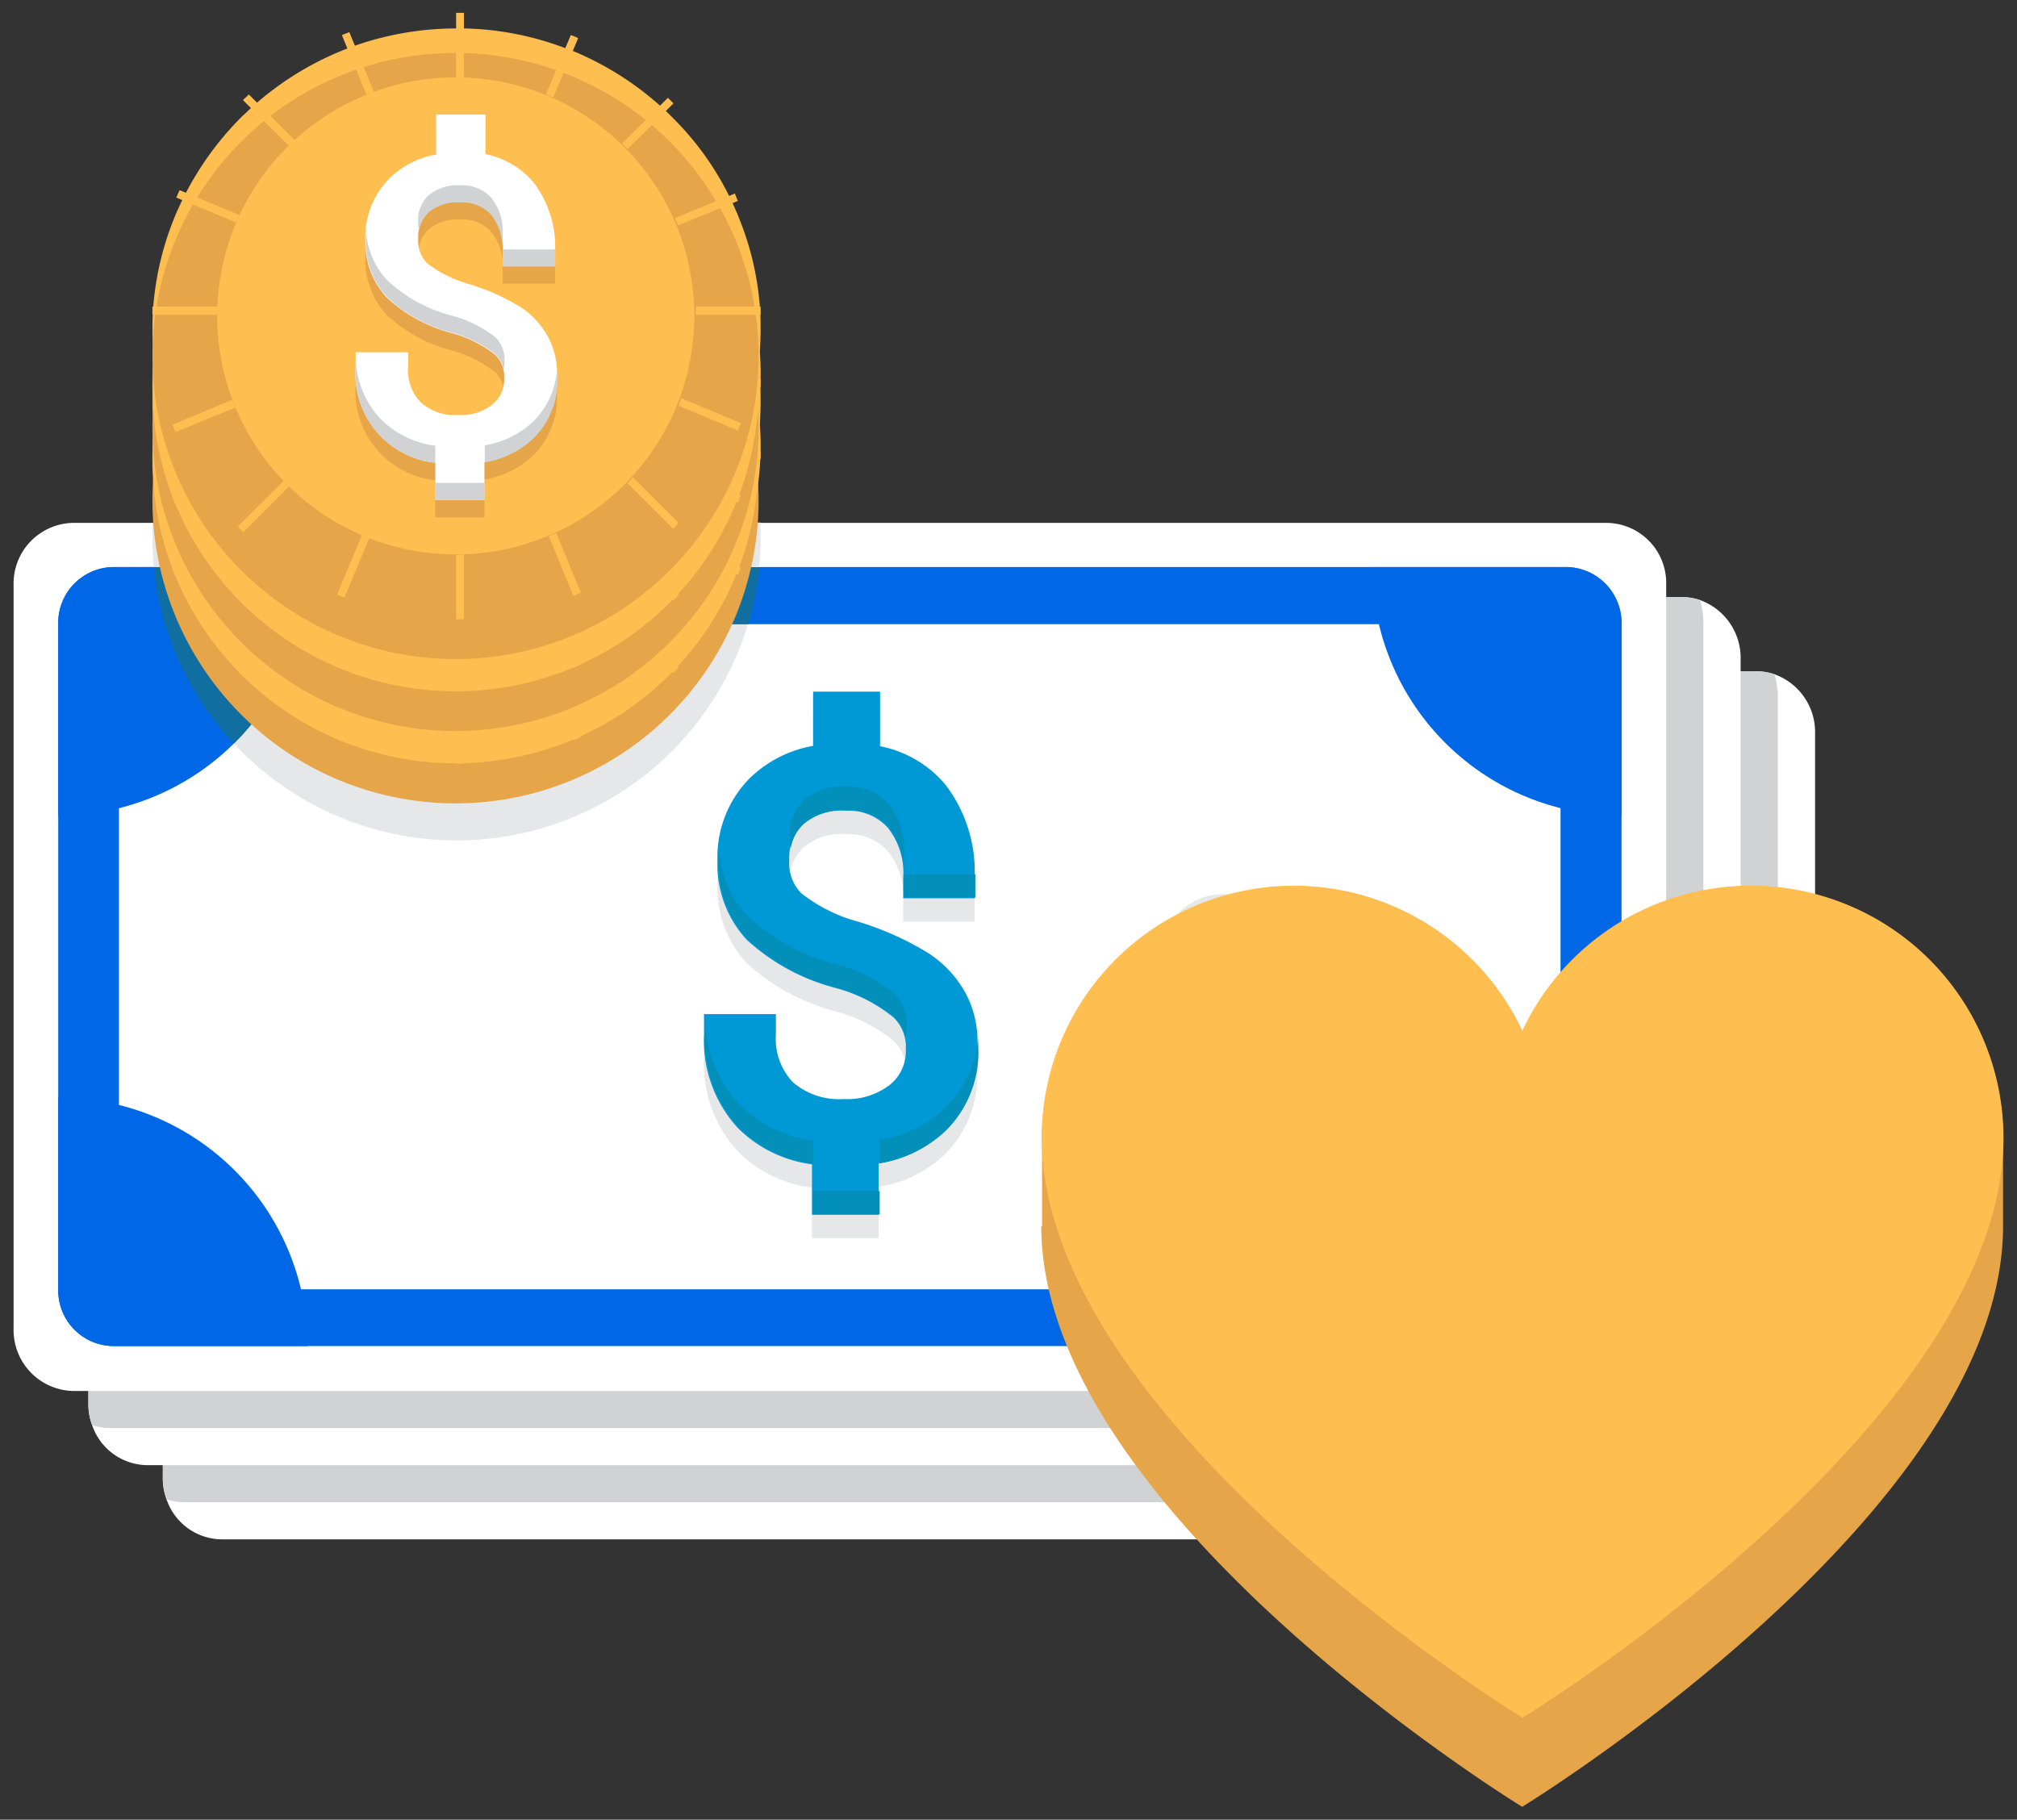 <svg id="Layer_1" data-name="Layer 1" xmlns="http://www.w3.org/2000/svg" viewBox="0 0 61.004 55.04"><rect x="0" y="0" width="61.004" height="55.04" fill="#333333" stroke="none"/><defs><style>.cls-1{fill:#fff;}.cls-2{fill:#d0d2d3;}.cls-3{fill:#0068e7;}.cls-4{fill:#2642ca;}.cls-5{fill:#e6e7e8;}.cls-6{fill:#0098d5;}.cls-7{fill:#028fba;}.cls-8{fill:#106ea0;}.cls-9{fill:#e5a548;}.cls-10{fill:#ffbe50;}</style></defs><g id="Layer_2" data-name="Layer 2"><g id="Design"><path class="cls-1" d="M54.897,22.179V44.687a1.834,1.834,0,0,1-1.79,1.874H6.704A1.779,1.779,0,0,1,5.037,45.349a1.819,1.819,0,0,1-.113-.662V22.179a1.834,1.834,0,0,1,1.79-1.874H53.129a1.703,1.703,0,0,1,.54.09A1.857,1.857,0,0,1,54.897,22.179Z"/><path class="cls-2" d="M53.771,21.056V43.565A1.834,1.834,0,0,1,51.981,45.439H5.578a1.704,1.704,0,0,1-.54-.09,1.819,1.819,0,0,1-.113-.662V22.179a1.834,1.834,0,0,1,1.79-1.874H53.129a1.703,1.703,0,0,1,.54.09A2.47,2.47,0,0,1,53.771,21.056Z"/><path class="cls-1" d="M52.645,19.935V42.443a1.834,1.834,0,0,1-1.79,1.874H4.452a1.779,1.779,0,0,1-1.666-1.212,1.819,1.819,0,0,1-.113-.662V19.935A1.834,1.834,0,0,1,4.463,18.061H50.878a1.704,1.704,0,0,1,.54.09A1.857,1.857,0,0,1,52.645,19.935Z"/><path class="cls-2" d="M51.519,18.813V41.321a1.834,1.834,0,0,1-1.79,1.874H3.326a1.703,1.703,0,0,1-.54-.09,1.818,1.818,0,0,1-.113-.662V19.935A1.834,1.834,0,0,1,4.463,18.061H50.878a1.704,1.704,0,0,1,.54.09A2.473,2.473,0,0,1,51.519,18.813Z"/><path class="cls-1" d="M50.394,17.69V40.199a1.834,1.834,0,0,1-1.79,1.874H2.201A1.844,1.844,0,0,1,.411,40.188V17.69A1.834,1.834,0,0,1,2.201,15.816H48.615a1.818,1.818,0,0,1,1.779,1.855Z"/><path class="cls-3" d="M49.043,18.835v20.197A1.684,1.684,0,0,1,47.359,40.715l-.005,0H3.45a1.684,1.684,0,0,1-1.689-1.679l0-.005v-20.197a1.684,1.684,0,0,1,1.684-1.683l.005,0h43.904A1.691,1.691,0,0,1,49.043,18.835Z"/><path class="cls-1" d="M3.597,20.563V37.315a1.684,1.684,0,0,0,1.684,1.683l.004,0H45.509a1.684,1.684,0,0,0,1.689-1.679l0-.004V20.563a1.684,1.684,0,0,0-1.684-1.683l-.004,0H5.286a1.684,1.684,0,0,0-1.689,1.679Z"/><path class="cls-3" d="M49.043,18.835v5.835a7.531,7.531,0,0,1-7.542-7.518h5.854A1.691,1.691,0,0,1,49.043,18.835Z"/><path class="cls-4" d="M47.354,40.715H41.5a7.531,7.531,0,0,1,7.542-7.518v5.835a1.684,1.684,0,0,1-1.684,1.683Z"/><path class="cls-3" d="M1.762,39.032V33.197a7.531,7.531,0,0,1,7.543,7.518H3.45a1.684,1.684,0,0,1-1.689-1.679Z"/><path class="cls-3" d="M3.45,17.152H9.304a7.531,7.531,0,0,1-7.543,7.518V18.835A1.691,1.691,0,0,1,3.45,17.152Z"/><path class="cls-5" d="M13.807,30.819a1.891,1.891,0,1,0-0,0Z"/><path class="cls-5" d="M36.998,30.819a1.885,1.885,0,1,0-1.891-1.885A1.885,1.885,0,0,0,36.998,30.819Z"/><path class="cls-5" d="M29.207,30.751a3.387,3.387,0,0,0-1.126-1.212,9.032,9.032,0,0,0-2.128-.954,4.82,4.82,0,0,1-1.711-.853,1.285,1.285,0,0,1-.371-.999,1.41,1.41,0,0,1,.417-1.088,1.795,1.795,0,0,1,1.295-.415,1.591,1.591,0,0,1,1.261.505,2.178,2.178,0,0,1,.473,1.526v.617H29.477v-.617a4.318,4.318,0,0,0-.889-2.828,3.456,3.456,0,0,0-1.97-1.156v-1.649H24.592v1.638a3.652,3.652,0,0,0-1.936.999,3.396,3.396,0,0,0-.957,2.48,3.36,3.36,0,0,0,.878,2.379,6.319,6.319,0,0,0,2.713,1.47,4.705,4.705,0,0,1,1.734.886,1.234,1.234,0,0,1,.372.965,1.305,1.305,0,0,1-.473,1.066,2.099,2.099,0,0,1-1.396.438,2.144,2.144,0,0,1-1.542-.505,1.899,1.899,0,0,1-.518-1.447v-.617H21.293v.617a3.91,3.91,0,0,0,1.024,2.828A3.862,3.862,0,0,0,24.558,35.924v1.526h2.015V35.901a3.764,3.764,0,0,0,2.004-.987,3.333,3.333,0,0,0,.979-2.491A3.083,3.083,0,0,0,29.207,30.751Z"/><path class="cls-6" d="M29.207,30.044a3.387,3.387,0,0,0-1.126-1.212,9.028,9.028,0,0,0-2.128-.954,4.821,4.821,0,0,1-1.711-.853,1.285,1.285,0,0,1-.371-.999,1.41,1.41,0,0,1,.417-1.088,1.795,1.795,0,0,1,1.295-.415,1.591,1.591,0,0,1,1.261.505,2.178,2.178,0,0,1,.473,1.526v.617H29.477v-.617a4.318,4.318,0,0,0-.889-2.828,3.456,3.456,0,0,0-1.97-1.156v-1.649H24.592V22.56a3.652,3.652,0,0,0-1.936.999,3.396,3.396,0,0,0-.957,2.48,3.36,3.36,0,0,0,.878,2.379,6.319,6.319,0,0,0,2.713,1.47,4.705,4.705,0,0,1,1.734.886,1.234,1.234,0,0,1,.372.965,1.305,1.305,0,0,1-.473,1.066,2.099,2.099,0,0,1-1.396.438,2.144,2.144,0,0,1-1.542-.505,1.899,1.899,0,0,1-.518-1.447v-.617H21.293v.617a3.91,3.91,0,0,0,1.024,2.828A3.861,3.861,0,0,0,24.558,35.217v1.526h2.015V35.194a3.764,3.764,0,0,0,2.004-.987,3.333,3.333,0,0,0,.979-2.491A3.083,3.083,0,0,0,29.207,30.044Z"/><path class="cls-7" d="M24.592,34.499a3.93,3.93,0,0,1-2.24-1.1,3.841,3.841,0,0,1-1.024-2.738v.617a3.91,3.91,0,0,0,1.024,2.828,3.862,3.862,0,0,0,2.24,1.1Z"/><path class="cls-7" d="M23.882,25.309a1.651,1.651,0,0,0,.034.348,1.292,1.292,0,0,1,.394-.741,1.795,1.795,0,0,1,1.295-.415,1.591,1.591,0,0,1,1.261.505,2.178,2.178,0,0,1,.473,1.526v.617H29.5v-.707H27.338v-.617a2.253,2.253,0,0,0-.473-1.526,1.607,1.607,0,0,0-1.261-.505,1.795,1.795,0,0,0-1.295.415A1.403,1.403,0,0,0,23.882,25.309Z"/><path class="cls-7" d="M25.312,29.876a4.703,4.703,0,0,1,1.734.886,1.163,1.163,0,0,1,.338.606,1.731,1.731,0,0,0,.034-.348,1.291,1.291,0,0,0-.372-.965,4.703,4.703,0,0,0-1.734-.886,6.182,6.182,0,0,1-2.713-1.47,3.208,3.208,0,0,1-.856-2.02c-.011.112-.011.236-.011.348A3.36,3.36,0,0,0,22.611,28.406,6.199,6.199,0,0,0,25.312,29.876Z"/><path class="cls-7" d="M26.606,36.025h-2.015v.707h2.015Z"/><path class="cls-7" d="M28.611,33.489a3.765,3.765,0,0,1-2.004.987v.707a3.765,3.765,0,0,0,2.004-.987,3.333,3.333,0,0,0,.979-2.491c0-.123-.011-.236-.011-.348A3.278,3.278,0,0,1,28.611,33.489Z"/><path class="cls-5" d="M9.102,18.88a7.549,7.549,0,0,1-2.026,3.613,9.207,9.207,0,0,0,15.546-3.613Z"/><path class="cls-5" d="M4.655,17.152H22.959a8.06,8.06,0,0,0,.045-.909c0-.146,0-.292-.011-.438H4.621c-.011.146-.011.292-.011.438A7.928,7.928,0,0,0,4.655,17.152Z"/><path class="cls-8" d="M5.004,18.903A2.377,2.377,0,0,1,5.297,18.88H22.633a8.755,8.755,0,0,0,.338-1.717H4.655A8.987,8.987,0,0,0,5.004,18.903Z"/><path class="cls-8" d="M4.655,17.152a9.123,9.123,0,0,0,2.42,5.341,7.499,7.499,0,0,0,2.229-5.341Z"/><path class="cls-9" d="M13.807,24.3a9.167,9.167,0,1,0-9.197-9.167,9.167,9.167,0,0,0,9.197,9.167Z"/><path class="cls-10" d="M13.807,23.088a9.167,9.167,0,1,0-9.197-9.167,9.167,9.167,0,0,0,9.197,9.167Z"/><path class="cls-10" d="M13.807,21.135a7.215,7.215,0,1,0-7.239-7.215A7.215,7.215,0,0,0,13.807,21.135Z"/><path class="cls-9" d="M16.577,15.088a2.492,2.492,0,0,0-.822-.898,6.657,6.657,0,0,0-1.576-.707,3.646,3.646,0,0,1-1.261-.628.965.965,0,0,1-.27-.741,1.039,1.039,0,0,1,.315-.808,1.34,1.34,0,0,1,.957-.303,1.19,1.19,0,0,1,.934.37,1.636,1.636,0,0,1,.349,1.122v.449h1.587v-.449a3.215,3.215,0,0,0-.653-2.087,2.589,2.589,0,0,0-1.452-.853V8.355H13.188V9.567a2.661,2.661,0,0,0-1.43.741,2.527,2.527,0,0,0-.709,1.829,2.47,2.47,0,0,0,.642,1.75,4.596,4.596,0,0,0,2.004,1.088,3.691,3.691,0,0,1,1.283.651.897.897,0,0,1,.27.707.96.96,0,0,1-.349.785,1.509,1.509,0,0,1-1.036.325,1.531,1.531,0,0,1-1.137-.382,1.39,1.39,0,0,1-.383-1.066v-.449H10.757v.449a2.706,2.706,0,0,0,2.409,2.895v1.122h1.486V18.869a2.824,2.824,0,0,0,1.475-.729,2.447,2.447,0,0,0,.721-1.829A2.393,2.393,0,0,0,16.577,15.088Z"/><path class="cls-1" d="M16.577,14.56a2.491,2.491,0,0,0-.822-.898,6.661,6.661,0,0,0-1.576-.707,3.644,3.644,0,0,1-1.261-.628.965.965,0,0,1-.27-.741,1.039,1.039,0,0,1,.315-.808,1.34,1.34,0,0,1,.957-.303,1.19,1.19,0,0,1,.934.37,1.636,1.636,0,0,1,.349,1.122v.449h1.587v-.449a3.215,3.215,0,0,0-.653-2.087,2.589,2.589,0,0,0-1.452-.853V7.828H13.188V9.04a2.66,2.66,0,0,0-1.43.741,2.527,2.527,0,0,0-.709,1.829,2.47,2.47,0,0,0,.642,1.75,4.596,4.596,0,0,0,2.004,1.088,3.69,3.69,0,0,1,1.283.651.897.897,0,0,1,.27.707.96.96,0,0,1-.349.785,1.509,1.509,0,0,1-1.036.325,1.531,1.531,0,0,1-1.137-.382,1.39,1.39,0,0,1-.383-1.066v-.449H10.757v.449a2.705,2.705,0,0,0,2.409,2.895v1.122h1.486V18.341a2.825,2.825,0,0,0,1.475-.729,2.447,2.447,0,0,0,.721-1.829A2.393,2.393,0,0,0,16.577,14.56Z"/><path class="cls-2" d="M13.166,17.848a2.891,2.891,0,0,1-1.655-.808,2.832,2.832,0,0,1-.754-2.02v.449a2.705,2.705,0,0,0,2.409,2.895Z"/><path class="cls-2" d="M12.648,11.071a1.837,1.837,0,0,0,.022.258.91.91,0,0,1,.293-.539,1.341,1.341,0,0,1,.957-.303,1.19,1.19,0,0,1,.934.37,1.636,1.636,0,0,1,.349,1.122v.449h1.587v-.516H15.204v-.449a1.636,1.636,0,0,0-.349-1.122,1.19,1.19,0,0,0-.934-.37,1.34,1.34,0,0,0-.957.303A.998.998,0,0,0,12.648,11.071Z"/><path class="cls-2" d="M13.706,14.437a3.693,3.693,0,0,1,1.283.651.846.846,0,0,1,.248.449.96.96,0,0,0,.022-.258.937.937,0,0,0-.27-.707,3.693,3.693,0,0,0-1.283-.651,4.485,4.485,0,0,1-2.004-1.088,2.402,2.402,0,0,1-.63-1.492,1.966,1.966,0,0,0-.011.258,2.47,2.47,0,0,0,.642,1.75A4.485,4.485,0,0,0,13.706,14.437Z"/><path class="cls-2" d="M14.651,18.97h-1.486v.516h1.486Z"/><path class="cls-2" d="M16.137,17.107a2.825,2.825,0,0,1-1.475.729v.516a2.824,2.824,0,0,0,1.475-.729,2.447,2.447,0,0,0,.72-1.829,1.981,1.981,0,0,0-.011-.258A2.457,2.457,0,0,1,16.137,17.107Z"/><path class="cls-10" d="M13.807,6.706H14.032V4.753h-.236V6.706Z"/><path class="cls-10" d="M8.91,8.602,7.525,7.222c-.056.056-.113.112-.18.168L8.73,8.77C8.786,8.714,8.854,8.658,8.91,8.602Z"/><path class="cls-10" d="M7.244,10.869l-1.812-.752c-.034.079-.068.146-.101.224l1.801.752C7.177,11.015,7.211,10.936,7.244,10.869Z"/><path class="cls-10" d="M11.308,7.143l-.743-1.807c-.079.034-.146.056-.225.09l.743,1.807C11.161,7.199,11.229,7.177,11.308,7.143Z"/><path class="cls-10" d="M21.046,13.887h1.959v-.247H21.046Z"/><path class="cls-10" d="M20.506,11.183l1.812-.741a1.892,1.892,0,0,1-.09-.224l-1.812.741A1.886,1.886,0,0,1,20.506,11.183Z"/><path class="cls-10" d="M18.985,8.871l1.385-1.38-.169-.168L18.816,8.703Z"/><path class="cls-10" d="M16.734,7.323l.754-1.795a1.879,1.879,0,0,0-.225-.09l-.754,1.795A1.341,1.341,0,0,1,16.734,7.323Z"/><path class="cls-10" d="M10.947,20.552l-.754,1.795a1.898,1.898,0,0,0,.225.09l.754-1.795A1.354,1.354,0,0,1,10.947,20.552Z"/><path class="cls-10" d="M6.569,13.64H4.61v.247h1.959Z"/><path class="cls-10" d="M16.599,20.585l.743,1.807c.079-.034.146-.067.225-.101l-.743-1.807C16.757,20.518,16.678,20.552,16.599,20.585Z"/><path class="cls-10" d="M20.517,16.636,22.318,17.388c.034-.079.056-.146.09-.224l-1.801-.752A1.869,1.869,0,0,1,20.517,16.636Z"/><path class="cls-10" d="M18.974,18.981l1.385,1.38c.056-.056.113-.112.169-.179L19.143,18.802C19.087,18.869,19.031,18.925,18.974,18.981Z"/><path class="cls-10" d="M7.019,16.457l-1.812.741c.034.079.056.146.09.224L7.109,16.681C7.086,16.614,7.052,16.535,7.019,16.457Z"/><path class="cls-10" d="M13.807,21.147h-.011v1.952H14.032V21.147Z"/><path class="cls-10" d="M8.573,18.914,7.188,20.294l.169.168,1.385-1.38Z"/><path class="cls-10" d="M23.004,12.192v-.292a8.881,8.881,0,0,0-.687-3.198c0-.011-.011-.022-.011-.034-.011-.034-.034-.067-.045-.101-.011-.022-.023-.056-.034-.079a8.901,8.901,0,0,0-1.857-2.715l-.022-.022-.079-.079-.067-.067a9.241,9.241,0,0,0-2.713-1.807c-.011-.011-.034-.011-.045-.022-.034-.011-.079-.034-.113-.045a.16.16,0,0,0-.068-.022,9.118,9.118,0,0,0-3.231-.662h-.236a9.321,9.321,0,0,0-3.231.583c-.079.034-.146.056-.225.09A9.25,9.25,0,0,0,7.526,5.516c-.056.056-.113.112-.18.168A9.326,9.326,0,0,0,5.432,8.411c-.034.079-.068.146-.101.224a8.987,8.987,0,0,0-.72,3.31v.292c0,.202.011.404.023.606-.011.202-.023.404-.023.606a9.197,9.197,0,0,0,18.395,0c0-.202-.011-.404-.022-.606C22.993,12.596,23.004,12.394,23.004,12.192Z"/><path class="cls-9" d="M13.807,22.111A9.167,9.167,0,1,0,4.61,12.944a9.167,9.167,0,0,0,9.197,9.167Z"/><path class="cls-10" d="M13.807,20.911A9.167,9.167,0,1,0,4.61,11.743a9.167,9.167,0,0,0,9.197,9.167Z"/><path class="cls-10" d="M13.807,18.958A7.215,7.215,0,1,0,6.569,11.744,7.215,7.215,0,0,0,13.807,18.958Z"/><path class="cls-9" d="M16.577,12.899a2.491,2.491,0,0,0-.822-.898,6.661,6.661,0,0,0-1.576-.707,3.644,3.644,0,0,1-1.261-.628.965.965,0,0,1-.27-.741,1.039,1.039,0,0,1,.315-.808,1.34,1.34,0,0,1,.957-.303,1.19,1.19,0,0,1,.934.37,1.636,1.636,0,0,1,.349,1.122v.449h1.587v-.449a3.215,3.215,0,0,0-.653-2.087,2.589,2.589,0,0,0-1.452-.853V6.167H13.188V7.379a2.661,2.661,0,0,0-1.43.741,2.527,2.527,0,0,0-.709,1.829,2.469,2.469,0,0,0,.642,1.75,4.595,4.595,0,0,0,2.004,1.088,3.69,3.69,0,0,1,1.283.651.897.897,0,0,1,.27.707.96.96,0,0,1-.349.785,1.509,1.509,0,0,1-1.036.325,1.531,1.531,0,0,1-1.137-.382,1.39,1.39,0,0,1-.383-1.066v-.449H10.757v.449a2.705,2.705,0,0,0,2.409,2.895v1.122h1.486V16.68A2.825,2.825,0,0,0,16.127,15.951a2.447,2.447,0,0,0,.721-1.829A2.393,2.393,0,0,0,16.577,12.899Z"/><path class="cls-1" d="M16.577,12.383a2.491,2.491,0,0,0-.822-.898,6.657,6.657,0,0,0-1.576-.707,3.645,3.645,0,0,1-1.261-.628.965.965,0,0,1-.27-.741,1.039,1.039,0,0,1,.315-.808,1.34,1.34,0,0,1,.957-.303,1.19,1.19,0,0,1,.934.37,1.636,1.636,0,0,1,.349,1.122V10.24h1.587V9.791a3.215,3.215,0,0,0-.653-2.087,2.589,2.589,0,0,0-1.452-.853V5.651H13.188v1.212a2.661,2.661,0,0,0-1.43.741,2.527,2.527,0,0,0-.709,1.829,2.47,2.47,0,0,0,.642,1.75,4.597,4.597,0,0,0,2.004,1.088,3.691,3.691,0,0,1,1.283.651.897.897,0,0,1,.27.707.96.96,0,0,1-.349.785,1.509,1.509,0,0,1-1.036.325,1.531,1.531,0,0,1-1.137-.381,1.39,1.39,0,0,1-.383-1.066v-.449H10.757v.449a2.706,2.706,0,0,0,2.409,2.895v1.122h1.486V16.164a2.824,2.824,0,0,0,1.475-.729,2.447,2.447,0,0,0,.721-1.829A2.393,2.393,0,0,0,16.577,12.383Z"/><path class="cls-2" d="M13.166,15.659a2.89,2.89,0,0,1-1.655-.808,2.832,2.832,0,0,1-.754-2.02v.449a2.706,2.706,0,0,0,2.409,2.895Z"/><path class="cls-2" d="M12.648,8.882a1.836,1.836,0,0,0,.022.258.91.91,0,0,1,.293-.539,1.34,1.34,0,0,1,.957-.303,1.19,1.19,0,0,1,.934.37,1.636,1.636,0,0,1,.349,1.122v.449h1.587V9.724H15.204V9.275a1.636,1.636,0,0,0-.349-1.122,1.19,1.19,0,0,0-.934-.37,1.341,1.341,0,0,0-.957.303A1.014,1.014,0,0,0,12.648,8.882Z"/><path class="cls-2" d="M13.706,12.259a3.695,3.695,0,0,1,1.283.651.847.847,0,0,1,.248.449.96.96,0,0,0,.022-.258.937.937,0,0,0-.27-.707,3.692,3.692,0,0,0-1.283-.651A4.485,4.485,0,0,1,11.702,10.655a2.402,2.402,0,0,1-.63-1.492,1.965,1.965,0,0,0-.011.258,2.469,2.469,0,0,0,.642,1.75A4.596,4.596,0,0,0,13.706,12.259Z"/><path class="cls-2" d="M14.651,16.792h-1.486v.516h1.486Z"/><path class="cls-2" d="M16.137,14.919a2.824,2.824,0,0,1-1.475.729v.516a2.825,2.825,0,0,0,1.475-.729,2.447,2.447,0,0,0,.72-1.829,1.981,1.981,0,0,0-.011-.258A2.406,2.406,0,0,1,16.137,14.919Z"/><path class="cls-10" d="M13.807,4.517H14.032V2.576h-.236V4.529a.011.011,0,0,1,.011-.011Z"/><path class="cls-10" d="M8.91,6.425,7.525,5.045c-.056.056-.113.112-.18.168L8.73,6.593C8.786,6.526,8.854,6.481,8.91,6.425Z"/><path class="cls-10" d="M7.244,8.68,5.432,7.928c-.034.079-.068.146-.101.224l1.801.752A2.093,2.093,0,0,0,7.244,8.68Z"/><path class="cls-10" d="M11.308,4.966l-.743-1.807c-.079.034-.146.056-.225.09l.743,1.807A1.871,1.871,0,0,1,11.308,4.966Z"/><path class="cls-10" d="M21.046,11.699h1.959v-.247H21.046Z"/><path class="cls-10" d="M20.506,8.995,22.318,8.254a1.885,1.885,0,0,1-.09-.224l-1.812.741C20.449,8.849,20.483,8.927,20.506,8.995Z"/><path class="cls-10" d="M18.985,6.694l1.385-1.38-.169-.168L18.816,6.526Z"/><path class="cls-10" d="M16.734,5.134l.754-1.795A1.883,1.883,0,0,0,17.263,3.249l-.754,1.795A1.341,1.341,0,0,1,16.734,5.134Z"/><path class="cls-10" d="M10.947,18.375l-.754,1.795a1.864,1.864,0,0,0,.225.09l.754-1.795C11.094,18.431,11.015,18.409,10.947,18.375Z"/><path class="cls-10" d="M6.569,11.463H4.61v.247h1.959Z"/><path class="cls-10" d="M16.599,18.397l.743,1.807c.079-.034.146-.067.225-.101l-.743-1.806A.812.812,0,0,1,16.599,18.397Z"/><path class="cls-10" d="M20.517,14.448l1.801.752c.034-.079.056-.146.09-.224l-1.801-.752A1.332,1.332,0,0,1,20.517,14.448Z"/><path class="cls-10" d="M18.974,16.793l1.385,1.38c.056-.056.113-.112.169-.18l-1.385-1.38C19.087,16.681,19.031,16.737,18.974,16.793Z"/><path class="cls-10" d="M7.019,14.279l-1.812.741c.034.079.056.146.09.224l1.812-.741A1.862,1.862,0,0,0,7.019,14.279Z"/><path class="cls-10" d="M13.807,18.958h-.011v1.952H14.032V18.958Z"/><path class="cls-10" d="M8.573,16.725,7.188,18.106l.169.168,1.385-1.369C8.685,16.849,8.629,16.793,8.573,16.725Z"/><path class="cls-10" d="M23.004,10.004V9.712a8.881,8.881,0,0,0-.687-3.198c0-.011-.011-.022-.011-.034-.011-.034-.034-.067-.045-.101-.011-.022-.023-.056-.034-.079A8.901,8.901,0,0,0,20.37,3.586l-.022-.022L20.269,3.485l-.067-.067a9.241,9.241,0,0,0-2.713-1.807C17.477,1.6,17.455,1.6,17.443,1.589c-.034-.011-.079-.034-.113-.045a.16.16,0,0,0-.068-.022,9.118,9.118,0,0,0-3.231-.662h-.236a9.321,9.321,0,0,0-3.231.583c-.079.034-.146.056-.225.09A9.25,9.25,0,0,0,7.526,3.328c-.056.056-.113.112-.18.168a9.326,9.326,0,0,0-1.914,2.727c-.034.079-.068.146-.101.224a8.987,8.987,0,0,0-.72,3.31V10.049c0,.202.011.404.023.606-.011.202-.023.404-.023.606a9.197,9.197,0,0,0,18.395,0c0-.202-.011-.404-.022-.606C22.993,10.408,23.004,10.206,23.004,10.004Z"/><path class="cls-9" d="M13.807,19.935a9.167,9.167,0,1,0-9.197-9.167,9.167,9.167,0,0,0,9.197,9.167Z"/><path class="cls-10" d="M13.807,18.723a9.197,9.197,0,1,0-0,0Z"/><path class="cls-10" d="M13.807,16.77A7.215,7.215,0,1,0,6.569,9.556,7.215,7.215,0,0,0,13.807,16.77Z"/><path class="cls-9" d="M16.577,10.723a2.491,2.491,0,0,0-.822-.898,6.66,6.66,0,0,0-1.576-.707,3.645,3.645,0,0,1-1.261-.628.965.965,0,0,1-.27-.741,1.039,1.039,0,0,1,.315-.808,1.34,1.34,0,0,1,.957-.303,1.19,1.19,0,0,1,.934.37,1.636,1.636,0,0,1,.349,1.122v.449h1.587V8.131a3.215,3.215,0,0,0-.653-2.087,2.589,2.589,0,0,0-1.452-.853V3.99H13.188V5.202a2.66,2.66,0,0,0-1.43.741,2.527,2.527,0,0,0-.709,1.829A2.47,2.47,0,0,0,11.691,9.522a4.597,4.597,0,0,0,2.004,1.088,3.691,3.691,0,0,1,1.283.651.897.897,0,0,1,.27.707.96.96,0,0,1-.349.785,1.509,1.509,0,0,1-1.036.325,1.531,1.531,0,0,1-1.137-.381,1.39,1.39,0,0,1-.383-1.066v-.449H10.757v.449a2.706,2.706,0,0,0,2.409,2.895v1.122h1.486V14.504a2.824,2.824,0,0,0,1.475-.729,2.447,2.447,0,0,0,.721-1.829A2.393,2.393,0,0,0,16.577,10.723Z"/><path class="cls-1" d="M16.577,10.195a2.491,2.491,0,0,0-.822-.898,6.661,6.661,0,0,0-1.576-.707,3.645,3.645,0,0,1-1.261-.628.965.965,0,0,1-.27-.741,1.039,1.039,0,0,1,.315-.808,1.34,1.34,0,0,1,.957-.303,1.19,1.19,0,0,1,.934.37,1.636,1.636,0,0,1,.349,1.122v.449h1.587V7.603a3.215,3.215,0,0,0-.653-2.087,2.589,2.589,0,0,0-1.452-.853V3.463H13.188V4.675a2.661,2.661,0,0,0-1.43.741,2.527,2.527,0,0,0-.709,1.829,2.47,2.47,0,0,0,.642,1.75,4.597,4.597,0,0,0,2.004,1.088,3.693,3.693,0,0,1,1.283.651.897.897,0,0,1,.27.707.96.96,0,0,1-.349.786,1.509,1.509,0,0,1-1.036.325,1.531,1.531,0,0,1-1.137-.382,1.39,1.39,0,0,1-.383-1.066v-.449H10.757v.449a2.706,2.706,0,0,0,2.409,2.895v1.122h1.486V13.976a2.824,2.824,0,0,0,1.475-.729,2.447,2.447,0,0,0,.721-1.829A2.393,2.393,0,0,0,16.577,10.195Z"/><path class="cls-2" d="M13.166,13.483a2.891,2.891,0,0,1-1.655-.808,2.832,2.832,0,0,1-.754-2.02v.449a2.705,2.705,0,0,0,2.409,2.895Z"/><path class="cls-2" d="M12.648,6.706a1.837,1.837,0,0,0,.022.258.91.91,0,0,1,.293-.539,1.34,1.34,0,0,1,.957-.303,1.19,1.19,0,0,1,.934.37,1.636,1.636,0,0,1,.349,1.122v.449h1.587V7.547H15.204V7.098a1.636,1.636,0,0,0-.349-1.122,1.19,1.19,0,0,0-.934-.37,1.34,1.34,0,0,0-.957.303A.998.998,0,0,0,12.648,6.706Z"/><path class="cls-2" d="M13.706,10.072a3.692,3.692,0,0,1,1.283.651.846.846,0,0,1,.248.449.96.96,0,0,0,.022-.258.937.937,0,0,0-.27-.707A3.693,3.693,0,0,0,13.706,9.556a4.485,4.485,0,0,1-2.004-1.088,2.402,2.402,0,0,1-.63-1.492,1.965,1.965,0,0,0-.011.258,2.47,2.47,0,0,0,.642,1.75A4.485,4.485,0,0,0,13.706,10.072Z"/><path class="cls-2" d="M14.651,14.605h-1.486v.516h1.486Z"/><path class="cls-2" d="M16.137,12.742a2.825,2.825,0,0,1-1.475.729v.516a2.824,2.824,0,0,0,1.475-.729,2.447,2.447,0,0,0,.72-1.829,1.981,1.981,0,0,0-.011-.258A2.457,2.457,0,0,1,16.137,12.742Z"/><path class="cls-10" d="M13.807,2.341H14.032V.388h-.236V2.341Z"/><path class="cls-10" d="M8.91,4.237,7.525,2.857c-.056.056-.113.112-.18.168L8.73,4.405C8.786,4.349,8.854,4.293,8.91,4.237Z"/><path class="cls-10" d="M7.244,6.504,5.432,5.752c-.034.079-.068.146-.101.224l1.801.752C7.177,6.65,7.211,6.571,7.244,6.504Z"/><path class="cls-10" d="M11.308,2.778l-.743-1.807c-.079.034-.146.056-.225.09l.743,1.807A1.871,1.871,0,0,1,11.308,2.778Z"/><path class="cls-10" d="M21.046,9.522h1.959V9.275H21.046Z"/><path class="cls-10" d="M20.506,6.818,22.318,6.077a1.885,1.885,0,0,1-.09-.224l-1.812.741A1.884,1.884,0,0,1,20.506,6.818Z"/><path class="cls-10" d="M18.985,4.506l1.385-1.38-.169-.168L18.816,4.338Z"/><path class="cls-10" d="M16.734,2.947l.754-1.795a1.879,1.879,0,0,0-.225-.09L16.509,2.857C16.588,2.891,16.666,2.924,16.734,2.947Z"/><path class="cls-10" d="M10.947,16.187l-.754,1.795a1.898,1.898,0,0,0,.225.09l.754-1.795A1.355,1.355,0,0,1,10.947,16.187Z"/><path class="cls-10" d="M6.569,9.275H4.61v.247h1.959Z"/><path class="cls-10" d="M16.599,16.22l.743,1.806c.079-.034.146-.067.225-.101l-.743-1.807C16.757,16.153,16.678,16.187,16.599,16.22Z"/><path class="cls-10" d="M20.517,12.271l1.801.752c.034-.079.056-.146.09-.224l-1.801-.752A1.87,1.87,0,0,1,20.517,12.271Z"/><path class="cls-10" d="M18.974,14.616l1.385,1.38c.056-.056.113-.112.169-.18l-1.385-1.38C19.087,14.493,19.031,14.56,18.974,14.616Z"/><path class="cls-10" d="M7.019,12.092l-1.801.752c.034.079.056.146.09.224l1.812-.741Z"/><path class="cls-10" d="M13.807,16.781h-.011v1.952H14.032V16.77C13.953,16.77,13.886,16.781,13.807,16.781Z"/><path class="cls-10" d="M8.573,14.549,7.188,15.929l.169.168L8.742,14.717Z"/><path class="cls-9" d="M31.493,37.08c0,8.673,14.545,17.571,14.545,17.571s14.545-8.898,14.545-17.571V34.398a7.625,7.625,0,0,0-14.533-3.198,7.625,7.625,0,0,0-14.533,3.198v2.682Z"/><path class="cls-10" d="M52.95,26.79a7.623,7.623,0,0,0-6.912,4.399,7.625,7.625,0,0,0-14.533,3.198c0,8.673,14.545,17.571,14.545,17.571s14.545-8.898,14.545-17.571A7.634,7.634,0,0,0,52.95,26.79Z"/></g></g></svg>